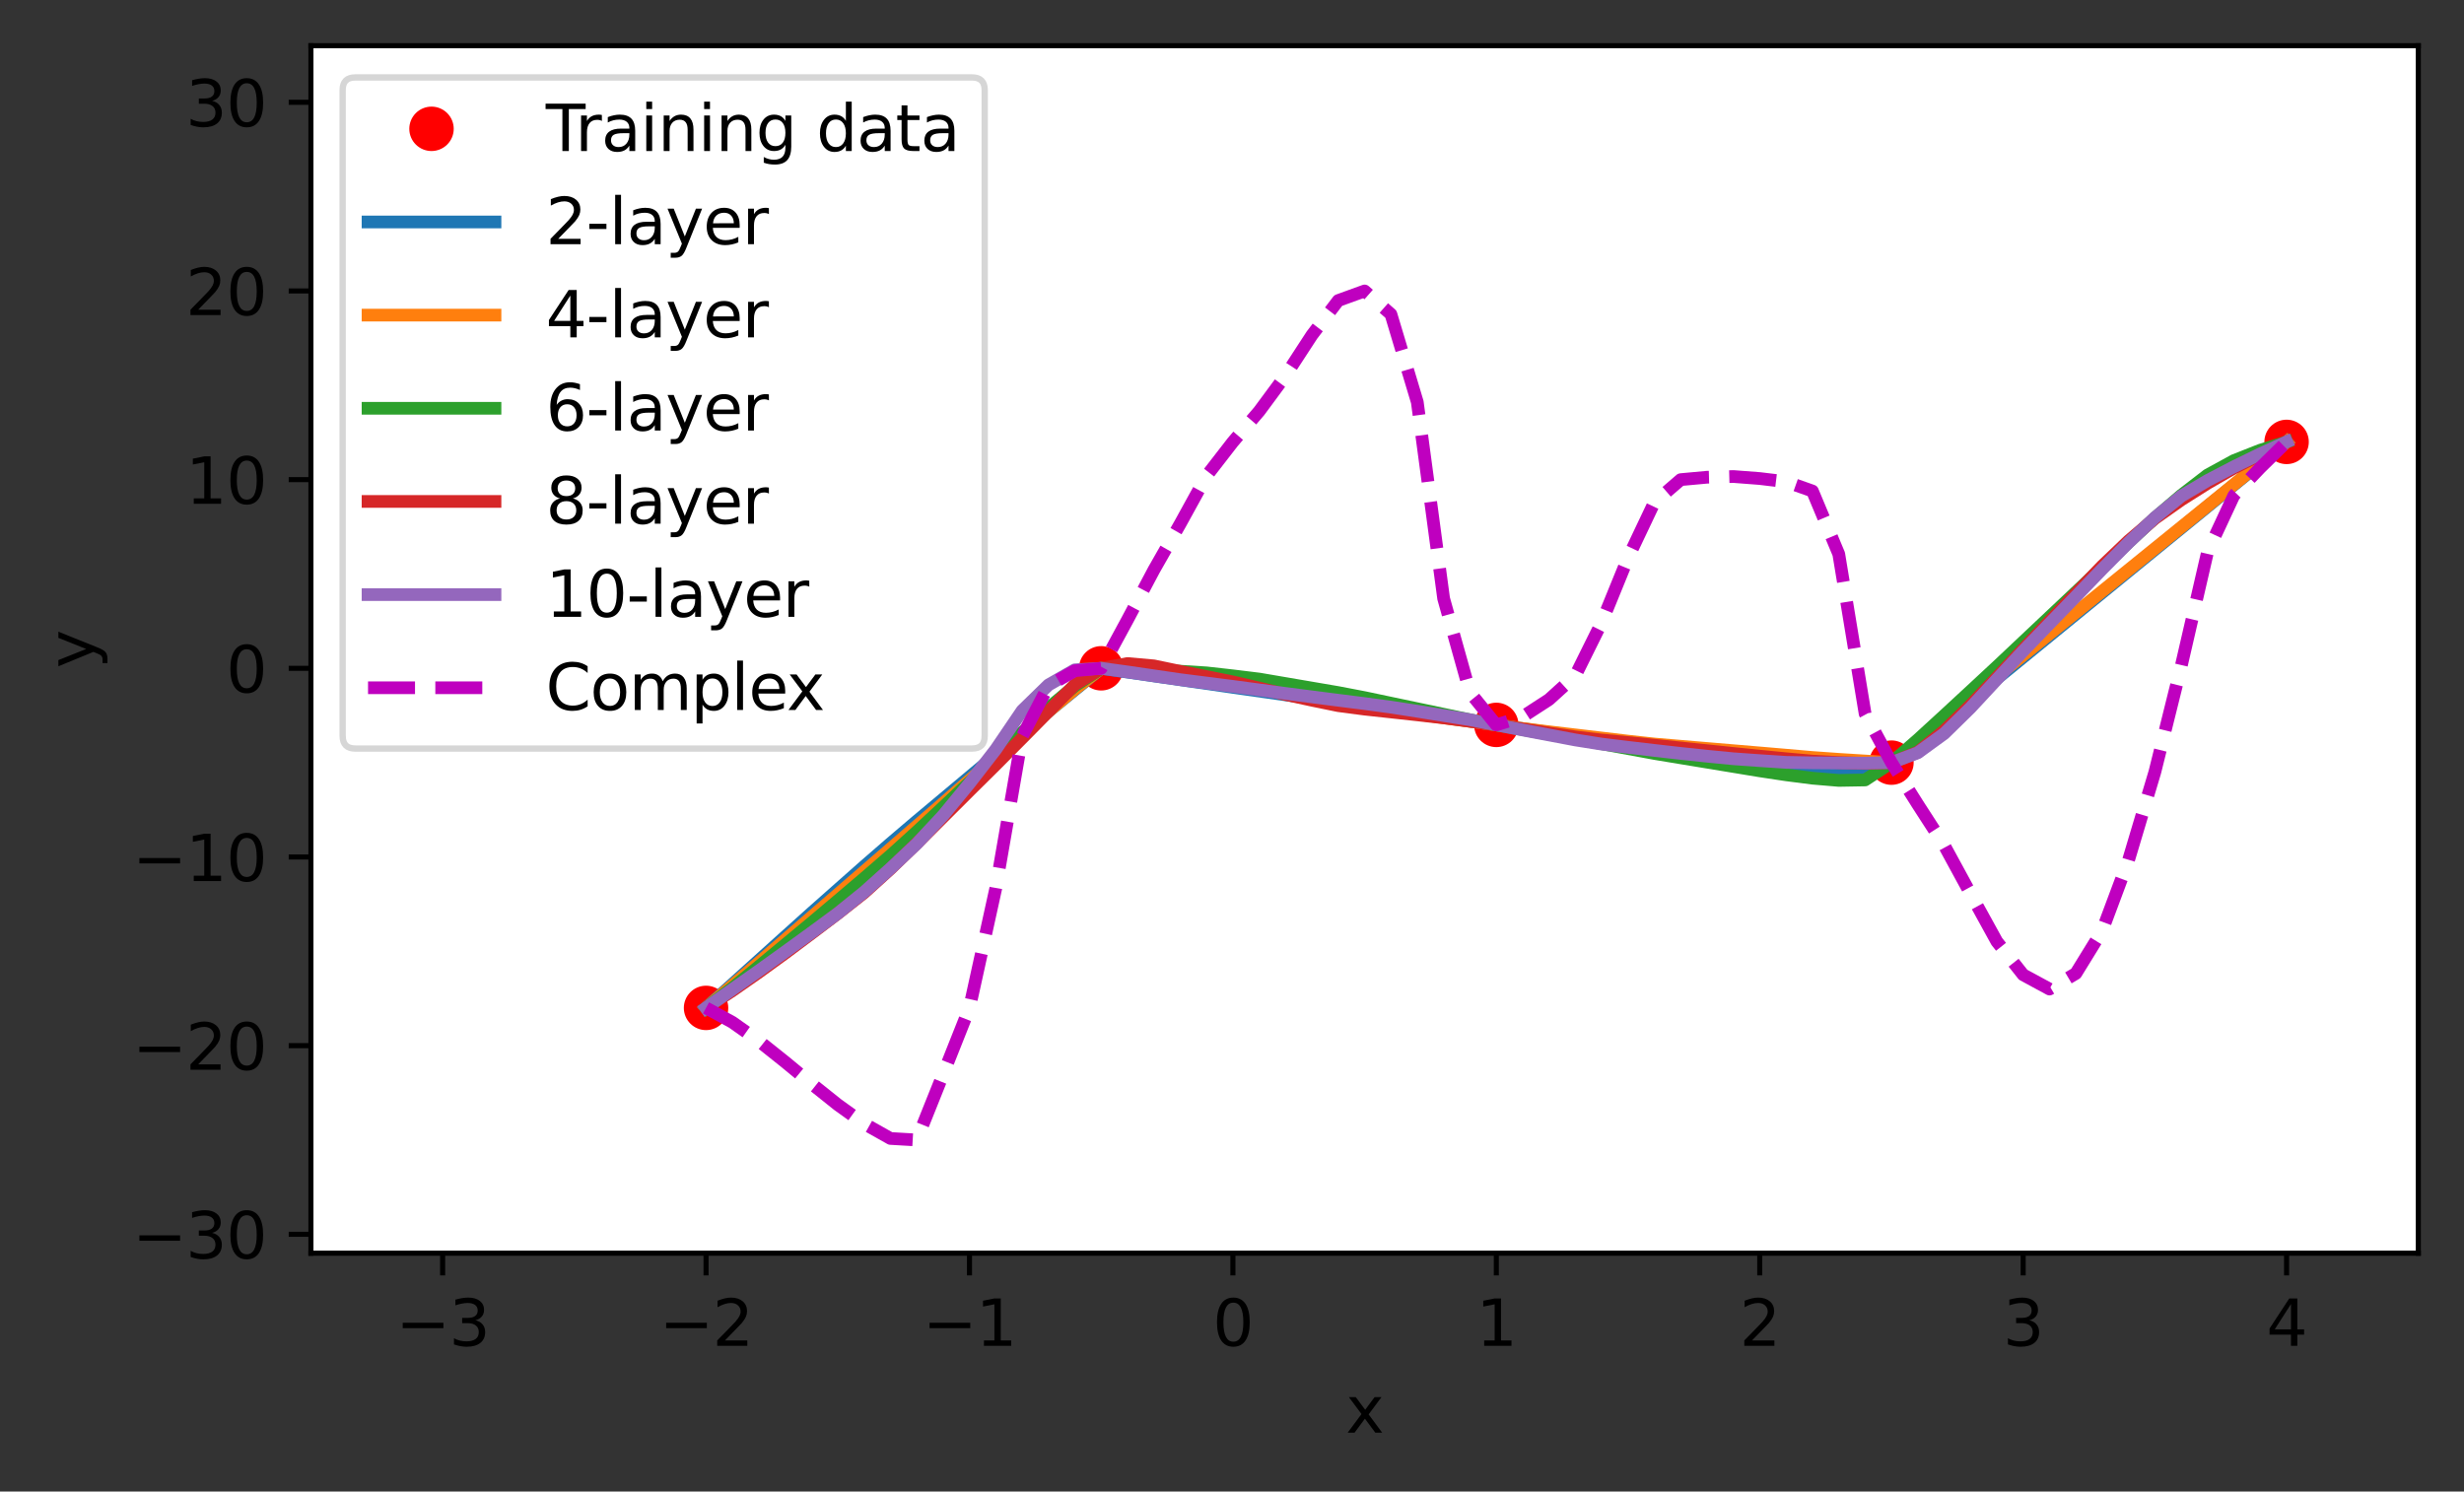 <?xml version="1.0" encoding="utf-8" standalone="no"?>
<!DOCTYPE svg PUBLIC "-//W3C//DTD SVG 1.1//EN"
  "http://www.w3.org/Graphics/SVG/1.1/DTD/svg11.dtd">
<svg xmlns:xlink="http://www.w3.org/1999/xlink" width="388.193pt" height="235.016pt" viewBox="0 0 388.193 235.016" xmlns="http://www.w3.org/2000/svg" version="1.1">
 <rect x="0" y="0" width="388.193" height="235.016" fill="#333333" stroke="none"/>
 <defs>
  <style type="text/css">*{stroke-linejoin: round; stroke-linecap: butt}</style>
 </defs>
 <g id="figure_1">
  <g id="patch_1">
   <path d="M 0 235.016 
L 388.193 235.016 
L 388.193 0 
L 0 0 
L 0 235.016 
z
" style="fill: none"/>
  </g>
  <g id="axes_1">
   <g id="patch_2">
    <path d="M 48.983 197.46 
L 380.993 197.46 
L 380.993 7.2 
L 48.983 7.2 
z
" style="fill: #ffffff"/>
   </g>
   <g id="matplotlib.axis_1">
    <g id="xtick_1">
     <g id="line2d_1">
      <defs>
       <path id="m518a82dbdc" d="M 0 0 
L 0 3.5 
" style="stroke: #000000; stroke-width: 0.8"/>
      </defs>
      <g>
       <use xlink:href="#m518a82dbdc" x="69.733" y="197.46" style="stroke: #000000; stroke-width: 0.8"/>
      </g>
     </g>
     <g id="text_1">
      <!-- −3 -->
      <g transform="translate(62.362 212.058)scale(0.1 -0.1)">
       <defs>
        <path id="DejaVuSans-2212" d="M 678 2272 
L 4684 2272 
L 4684 1741 
L 678 1741 
L 678 2272 
z
" transform="scale(0.016)"/>
        <path id="DejaVuSans-33" d="M 2597 2516 
Q 3050 2419 3304 2112 
Q 3559 1806 3559 1356 
Q 3559 666 3084 287 
Q 2609 -91 1734 -91 
Q 1441 -91 1130 -33 
Q 819 25 488 141 
L 488 750 
Q 750 597 1062 519 
Q 1375 441 1716 441 
Q 2309 441 2620 675 
Q 2931 909 2931 1356 
Q 2931 1769 2642 2001 
Q 2353 2234 1838 2234 
L 1294 2234 
L 1294 2753 
L 1863 2753 
Q 2328 2753 2575 2939 
Q 2822 3125 2822 3475 
Q 2822 3834 2567 4026 
Q 2313 4219 1838 4219 
Q 1578 4219 1281 4162 
Q 984 4106 628 3988 
L 628 4550 
Q 988 4650 1302 4700 
Q 1616 4750 1894 4750 
Q 2613 4750 3031 4423 
Q 3450 4097 3450 3541 
Q 3450 3153 3228 2886 
Q 3006 2619 2597 2516 
z
" transform="scale(0.016)"/>
       </defs>
       <use xlink:href="#DejaVuSans-2212"/>
       <use xlink:href="#DejaVuSans-33" x="83.789"/>
      </g>
     </g>
    </g>
    <g id="xtick_2">
     <g id="line2d_2">
      <g>
       <use xlink:href="#m518a82dbdc" x="111.235" y="197.46" style="stroke: #000000; stroke-width: 0.8"/>
      </g>
     </g>
     <g id="text_2">
      <!-- −2 -->
      <g transform="translate(103.864 212.058)scale(0.1 -0.1)">
       <defs>
        <path id="DejaVuSans-32" d="M 1228 531 
L 3431 531 
L 3431 0 
L 469 0 
L 469 531 
Q 828 903 1448 1529 
Q 2069 2156 2228 2338 
Q 2531 2678 2651 2914 
Q 2772 3150 2772 3378 
Q 2772 3750 2511 3984 
Q 2250 4219 1831 4219 
Q 1534 4219 1204 4116 
Q 875 4013 500 3803 
L 500 4441 
Q 881 4594 1212 4672 
Q 1544 4750 1819 4750 
Q 2544 4750 2975 4387 
Q 3406 4025 3406 3419 
Q 3406 3131 3298 2873 
Q 3191 2616 2906 2266 
Q 2828 2175 2409 1742 
Q 1991 1309 1228 531 
z
" transform="scale(0.016)"/>
       </defs>
       <use xlink:href="#DejaVuSans-2212"/>
       <use xlink:href="#DejaVuSans-32" x="83.789"/>
      </g>
     </g>
    </g>
    <g id="xtick_3">
     <g id="line2d_3">
      <g>
       <use xlink:href="#m518a82dbdc" x="152.736" y="197.46" style="stroke: #000000; stroke-width: 0.8"/>
      </g>
     </g>
     <g id="text_3">
      <!-- −1 -->
      <g transform="translate(145.365 212.058)scale(0.1 -0.1)">
       <defs>
        <path id="DejaVuSans-31" d="M 794 531 
L 1825 531 
L 1825 4091 
L 703 3866 
L 703 4441 
L 1819 4666 
L 2450 4666 
L 2450 531 
L 3481 531 
L 3481 0 
L 794 0 
L 794 531 
z
" transform="scale(0.016)"/>
       </defs>
       <use xlink:href="#DejaVuSans-2212"/>
       <use xlink:href="#DejaVuSans-31" x="83.789"/>
      </g>
     </g>
    </g>
    <g id="xtick_4">
     <g id="line2d_4">
      <g>
       <use xlink:href="#m518a82dbdc" x="194.237" y="197.46" style="stroke: #000000; stroke-width: 0.8"/>
      </g>
     </g>
     <g id="text_4">
      <!-- 0 -->
      <g transform="translate(191.056 212.058)scale(0.1 -0.1)">
       <defs>
        <path id="DejaVuSans-30" d="M 2034 4250 
Q 1547 4250 1301 3770 
Q 1056 3291 1056 2328 
Q 1056 1369 1301 889 
Q 1547 409 2034 409 
Q 2525 409 2770 889 
Q 3016 1369 3016 2328 
Q 3016 3291 2770 3770 
Q 2525 4250 2034 4250 
z
M 2034 4750 
Q 2819 4750 3233 4129 
Q 3647 3509 3647 2328 
Q 3647 1150 3233 529 
Q 2819 -91 2034 -91 
Q 1250 -91 836 529 
Q 422 1150 422 2328 
Q 422 3509 836 4129 
Q 1250 4750 2034 4750 
z
" transform="scale(0.016)"/>
       </defs>
       <use xlink:href="#DejaVuSans-30"/>
      </g>
     </g>
    </g>
    <g id="xtick_5">
     <g id="line2d_5">
      <g>
       <use xlink:href="#m518a82dbdc" x="235.738" y="197.46" style="stroke: #000000; stroke-width: 0.8"/>
      </g>
     </g>
     <g id="text_5">
      <!-- 1 -->
      <g transform="translate(232.557 212.058)scale(0.1 -0.1)">
       <use xlink:href="#DejaVuSans-31"/>
      </g>
     </g>
    </g>
    <g id="xtick_6">
     <g id="line2d_6">
      <g>
       <use xlink:href="#m518a82dbdc" x="277.24" y="197.46" style="stroke: #000000; stroke-width: 0.8"/>
      </g>
     </g>
     <g id="text_6">
      <!-- 2 -->
      <g transform="translate(274.058 212.058)scale(0.1 -0.1)">
       <use xlink:href="#DejaVuSans-32"/>
      </g>
     </g>
    </g>
    <g id="xtick_7">
     <g id="line2d_7">
      <g>
       <use xlink:href="#m518a82dbdc" x="318.741" y="197.46" style="stroke: #000000; stroke-width: 0.8"/>
      </g>
     </g>
     <g id="text_7">
      <!-- 3 -->
      <g transform="translate(315.56 212.058)scale(0.1 -0.1)">
       <use xlink:href="#DejaVuSans-33"/>
      </g>
     </g>
    </g>
    <g id="xtick_8">
     <g id="line2d_8">
      <g>
       <use xlink:href="#m518a82dbdc" x="360.242" y="197.46" style="stroke: #000000; stroke-width: 0.8"/>
      </g>
     </g>
     <g id="text_8">
      <!-- 4 -->
      <g transform="translate(357.061 212.058)scale(0.1 -0.1)">
       <defs>
        <path id="DejaVuSans-34" d="M 2419 4116 
L 825 1625 
L 2419 1625 
L 2419 4116 
z
M 2253 4666 
L 3047 4666 
L 3047 1625 
L 3713 1625 
L 3713 1100 
L 3047 1100 
L 3047 0 
L 2419 0 
L 2419 1100 
L 313 1100 
L 313 1709 
L 2253 4666 
z
" transform="scale(0.016)"/>
       </defs>
       <use xlink:href="#DejaVuSans-34"/>
      </g>
     </g>
    </g>
    <g id="text_9">
     <!-- x -->
     <g transform="translate(212.028 225.737)scale(0.1 -0.1)">
      <defs>
       <path id="DejaVuSans-78" d="M 3513 3500 
L 2247 1797 
L 3578 0 
L 2900 0 
L 1881 1375 
L 863 0 
L 184 0 
L 1544 1831 
L 300 3500 
L 978 3500 
L 1906 2253 
L 2834 3500 
L 3513 3500 
z
" transform="scale(0.016)"/>
      </defs>
      <use xlink:href="#DejaVuSans-78"/>
     </g>
    </g>
   </g>
   <g id="matplotlib.axis_2">
    <g id="ytick_1">
     <g id="line2d_9">
      <defs>
       <path id="mbe72ebe518" d="M 0 0 
L -3.5 0 
" style="stroke: #000000; stroke-width: 0.8"/>
      </defs>
      <g>
       <use xlink:href="#mbe72ebe518" x="48.983" y="194.487" style="stroke: #000000; stroke-width: 0.8"/>
      </g>
     </g>
     <g id="text_10">
      <!-- −30 -->
      <g transform="translate(20.878 198.286)scale(0.1 -0.1)">
       <use xlink:href="#DejaVuSans-2212"/>
       <use xlink:href="#DejaVuSans-33" x="83.789"/>
       <use xlink:href="#DejaVuSans-30" x="147.412"/>
      </g>
     </g>
    </g>
    <g id="ytick_2">
     <g id="line2d_10">
      <g>
       <use xlink:href="#mbe72ebe518" x="48.983" y="164.759" style="stroke: #000000; stroke-width: 0.8"/>
      </g>
     </g>
     <g id="text_11">
      <!-- −20 -->
      <g transform="translate(20.878 168.558)scale(0.1 -0.1)">
       <use xlink:href="#DejaVuSans-2212"/>
       <use xlink:href="#DejaVuSans-32" x="83.789"/>
       <use xlink:href="#DejaVuSans-30" x="147.412"/>
      </g>
     </g>
    </g>
    <g id="ytick_3">
     <g id="line2d_11">
      <g>
       <use xlink:href="#mbe72ebe518" x="48.983" y="135.031" style="stroke: #000000; stroke-width: 0.8"/>
      </g>
     </g>
     <g id="text_12">
      <!-- −10 -->
      <g transform="translate(20.878 138.83)scale(0.1 -0.1)">
       <use xlink:href="#DejaVuSans-2212"/>
       <use xlink:href="#DejaVuSans-31" x="83.789"/>
       <use xlink:href="#DejaVuSans-30" x="147.412"/>
      </g>
     </g>
    </g>
    <g id="ytick_4">
     <g id="line2d_12">
      <g>
       <use xlink:href="#mbe72ebe518" x="48.983" y="105.303" style="stroke: #000000; stroke-width: 0.8"/>
      </g>
     </g>
     <g id="text_13">
      <!-- 0 -->
      <g transform="translate(35.62 109.102)scale(0.1 -0.1)">
       <use xlink:href="#DejaVuSans-30"/>
      </g>
     </g>
    </g>
    <g id="ytick_5">
     <g id="line2d_13">
      <g>
       <use xlink:href="#mbe72ebe518" x="48.983" y="75.575" style="stroke: #000000; stroke-width: 0.8"/>
      </g>
     </g>
     <g id="text_14">
      <!-- 10 -->
      <g transform="translate(29.258 79.374)scale(0.1 -0.1)">
       <use xlink:href="#DejaVuSans-31"/>
       <use xlink:href="#DejaVuSans-30" x="63.623"/>
      </g>
     </g>
    </g>
    <g id="ytick_6">
     <g id="line2d_14">
      <g>
       <use xlink:href="#mbe72ebe518" x="48.983" y="45.847" style="stroke: #000000; stroke-width: 0.8"/>
      </g>
     </g>
     <g id="text_15">
      <!-- 20 -->
      <g transform="translate(29.258 49.646)scale(0.1 -0.1)">
       <use xlink:href="#DejaVuSans-32"/>
       <use xlink:href="#DejaVuSans-30" x="63.623"/>
      </g>
     </g>
    </g>
    <g id="ytick_7">
     <g id="line2d_15">
      <g>
       <use xlink:href="#mbe72ebe518" x="48.983" y="16.118" style="stroke: #000000; stroke-width: 0.8"/>
      </g>
     </g>
     <g id="text_16">
      <!-- 30 -->
      <g transform="translate(29.258 19.918)scale(0.1 -0.1)">
       <use xlink:href="#DejaVuSans-33"/>
       <use xlink:href="#DejaVuSans-30" x="63.623"/>
      </g>
     </g>
    </g>
    <g id="text_17">
     <!-- y -->
     <g transform="translate(14.798 105.289)rotate(-90)scale(0.1 -0.1)">
      <defs>
       <path id="DejaVuSans-79" d="M 2059 -325 
Q 1816 -950 1584 -1140 
Q 1353 -1331 966 -1331 
L 506 -1331 
L 506 -850 
L 844 -850 
Q 1081 -850 1212 -737 
Q 1344 -625 1503 -206 
L 1606 56 
L 191 3500 
L 800 3500 
L 1894 763 
L 2988 3500 
L 3597 3500 
L 2059 -325 
z
" transform="scale(0.016)"/>
      </defs>
      <use xlink:href="#DejaVuSans-79"/>
     </g>
    </g>
   </g>
   <g id="line2d_16">
    <defs>
     <path id="m8c5942d020" d="M 0 3 
C 0.796 3 1.559 2.684 2.121 2.121 
C 2.684 1.559 3 0.796 3 0 
C 3 -0.796 2.684 -1.559 2.121 -2.121 
C 1.559 -2.684 0.796 -3 0 -3 
C -0.796 -3 -1.559 -2.684 -2.121 -2.121 
C -2.684 -1.559 -3 -0.796 -3 0 
C -3 0.796 -2.684 1.559 -2.121 2.121 
C -1.559 2.684 -0.796 3 0 3 
z
" style="stroke: #ff0000"/>
    </defs>
    <g clip-path="url(#pea7859099f)">
     <use xlink:href="#m8c5942d020" x="111.235" y="158.813" style="fill: #ff0000; stroke: #ff0000"/>
     <use xlink:href="#m8c5942d020" x="173.487" y="105.303" style="fill: #ff0000; stroke: #ff0000"/>
     <use xlink:href="#m8c5942d020" x="235.738" y="114.221" style="fill: #ff0000; stroke: #ff0000"/>
     <use xlink:href="#m8c5942d020" x="297.99" y="120.167" style="fill: #ff0000; stroke: #ff0000"/>
     <use xlink:href="#m8c5942d020" x="360.242" y="69.629" style="fill: #ff0000; stroke: #ff0000"/>
    </g>
   </g>
   <g id="line2d_17">
    <path d="M 111.235 158.813 
L 115.385 155.074 
L 119.535 151.335 
L 123.685 147.596 
L 127.835 143.862 
L 131.985 140.187 
L 136.135 136.512 
L 140.286 132.905 
L 144.436 129.373 
L 148.586 125.899 
L 152.736 122.424 
L 156.886 118.95 
L 161.036 115.476 
L 165.186 112.085 
L 169.336 108.694 
L 173.487 105.303 
L 177.637 105.903 
L 181.787 106.502 
L 185.937 107.102 
L 190.087 107.702 
L 194.237 108.301 
L 198.387 108.893 
L 202.537 109.485 
L 206.688 110.077 
L 210.838 110.669 
L 214.988 111.261 
L 219.138 111.853 
L 223.288 112.445 
L 227.438 113.037 
L 231.588 113.629 
L 235.738 114.221 
L 239.889 114.813 
L 244.039 115.405 
L 248.189 115.997 
L 252.339 116.589 
L 256.489 117.181 
L 260.639 117.765 
L 264.789 118.313 
L 268.939 118.862 
L 273.09 119.41 
L 277.24 119.959 
L 281.39 120.507 
L 285.54 121.056 
L 289.69 121.604 
L 293.84 122.152 
L 297.99 120.167 
L 302.14 116.862 
L 306.291 113.557 
L 310.441 110.252 
L 314.591 106.941 
L 318.741 103.549 
L 322.891 100.157 
L 327.041 96.765 
L 331.191 93.373 
L 335.341 89.981 
L 339.492 86.589 
L 343.642 83.197 
L 347.792 79.805 
L 351.942 76.413 
L 356.092 73.021 
L 360.242 69.629 
" clip-path="url(#pea7859099f)" style="fill: none; stroke: #1f77b4; stroke-width: 2; stroke-linecap: square"/>
   </g>
   <g id="line2d_18">
    <path d="M 111.235 158.813 
L 115.385 155.266 
L 119.535 151.678 
L 123.685 148.089 
L 127.835 144.501 
L 131.985 140.913 
L 136.135 137.325 
L 140.286 133.737 
L 144.436 130.148 
L 148.586 126.554 
L 152.736 122.933 
L 156.886 119.314 
L 161.036 115.703 
L 165.186 112.086 
L 169.336 108.606 
L 173.487 105.303 
L 177.637 105.024 
L 181.787 105.656 
L 185.937 106.282 
L 190.087 106.908 
L 194.237 107.534 
L 198.387 108.182 
L 202.537 108.915 
L 206.688 109.651 
L 210.838 110.387 
L 214.988 111.122 
L 219.138 111.835 
L 223.288 112.505 
L 227.438 113.095 
L 231.588 113.654 
L 235.738 114.221 
L 239.889 114.788 
L 244.039 115.305 
L 248.189 115.797 
L 252.339 116.289 
L 256.489 116.782 
L 260.639 117.235 
L 264.789 117.589 
L 268.939 117.939 
L 273.09 118.289 
L 277.24 118.639 
L 281.39 118.993 
L 285.54 119.355 
L 289.69 119.649 
L 293.84 119.908 
L 297.99 120.167 
L 302.14 116.775 
L 306.291 113.379 
L 310.441 109.983 
L 314.591 106.606 
L 318.741 103.244 
L 322.891 99.882 
L 327.041 96.519 
L 331.191 93.157 
L 335.341 89.795 
L 339.492 86.433 
L 343.642 83.07 
L 347.792 79.708 
L 351.942 76.346 
L 356.092 72.984 
L 360.242 69.629 
" clip-path="url(#pea7859099f)" style="fill: none; stroke: #ff7f0e; stroke-width: 2; stroke-linecap: square"/>
   </g>
   <g id="line2d_19">
    <path d="M 111.235 158.813 
L 115.385 155.665 
L 119.535 152.297 
L 123.685 148.856 
L 127.835 145.415 
L 131.985 141.917 
L 136.135 138.387 
L 140.286 134.801 
L 144.436 131.045 
L 148.586 127.168 
L 152.736 123.256 
L 156.886 119.331 
L 161.036 115.423 
L 165.186 111.544 
L 169.336 108.082 
L 173.487 105.303 
L 177.637 105.456 
L 181.787 105.609 
L 185.937 105.761 
L 190.087 106.022 
L 194.237 106.488 
L 198.387 106.998 
L 202.537 107.708 
L 206.688 108.418 
L 210.838 109.129 
L 214.988 109.925 
L 219.138 110.801 
L 223.288 111.674 
L 227.438 112.546 
L 231.588 113.419 
L 235.738 114.221 
L 239.889 114.961 
L 244.039 115.692 
L 248.189 116.422 
L 252.339 117.188 
L 256.489 117.954 
L 260.639 118.719 
L 264.789 119.406 
L 268.939 120.089 
L 273.09 120.772 
L 277.24 121.456 
L 281.39 122.082 
L 285.54 122.615 
L 289.69 122.966 
L 293.84 122.894 
L 297.99 120.167 
L 302.14 116.547 
L 306.291 112.742 
L 310.441 108.906 
L 314.591 105.049 
L 318.741 101.135 
L 322.891 97.221 
L 327.041 93.304 
L 331.191 89.379 
L 335.341 85.454 
L 339.492 81.604 
L 343.642 78.046 
L 347.792 74.847 
L 351.942 72.575 
L 356.092 70.938 
L 360.242 69.629 
" clip-path="url(#pea7859099f)" style="fill: none; stroke: #2ca02c; stroke-width: 2; stroke-linecap: square"/>
   </g>
   <g id="line2d_20">
    <path d="M 111.235 158.813 
L 115.385 156.098 
L 119.535 153.203 
L 123.685 150.192 
L 127.835 147.081 
L 131.985 143.936 
L 136.135 140.663 
L 140.286 136.896 
L 144.436 132.868 
L 148.586 128.729 
L 152.736 124.587 
L 156.886 120.479 
L 161.036 116.303 
L 165.186 112.096 
L 169.336 107.884 
L 173.487 105.303 
L 177.637 104.55 
L 181.787 104.919 
L 185.937 105.788 
L 190.087 106.604 
L 194.237 107.448 
L 198.387 108.414 
L 202.537 109.425 
L 206.688 110.333 
L 210.838 111.185 
L 214.988 111.731 
L 219.138 112.181 
L 223.288 112.635 
L 227.438 113.108 
L 231.588 113.651 
L 235.738 114.221 
L 239.889 114.867 
L 244.039 115.501 
L 248.189 116.115 
L 252.339 116.607 
L 256.489 116.999 
L 260.639 117.419 
L 264.789 117.855 
L 268.939 118.286 
L 273.09 118.724 
L 277.24 119.145 
L 281.39 119.552 
L 285.54 119.927 
L 289.69 120.158 
L 293.84 120.286 
L 297.99 120.167 
L 302.14 118.523 
L 306.291 115.144 
L 310.441 111.124 
L 314.591 106.752 
L 318.741 102.293 
L 322.891 97.891 
L 327.041 93.519 
L 331.191 89.184 
L 335.341 85.223 
L 339.492 81.694 
L 343.642 78.767 
L 347.792 76.146 
L 351.942 73.75 
L 356.092 71.64 
L 360.242 69.629 
" clip-path="url(#pea7859099f)" style="fill: none; stroke: #d62728; stroke-width: 2; stroke-linecap: square"/>
   </g>
   <g id="line2d_21">
    <path d="M 111.235 158.813 
L 115.385 155.892 
L 119.535 152.964 
L 123.685 149.979 
L 127.835 146.968 
L 131.985 143.913 
L 136.135 140.559 
L 140.286 136.839 
L 144.436 132.929 
L 148.586 128.477 
L 152.736 123.433 
L 156.886 118.079 
L 161.036 111.969 
L 165.186 107.92 
L 169.336 105.543 
L 173.487 105.303 
L 177.637 105.877 
L 181.787 106.486 
L 185.937 107.094 
L 190.087 107.624 
L 194.237 108.156 
L 198.387 108.711 
L 202.537 109.268 
L 206.688 109.804 
L 210.838 110.337 
L 214.988 110.862 
L 219.138 111.422 
L 223.288 112.069 
L 227.438 112.743 
L 231.588 113.402 
L 235.738 114.221 
L 239.889 115.016 
L 244.039 115.802 
L 248.189 116.59 
L 252.339 117.247 
L 256.489 117.755 
L 260.639 118.242 
L 264.789 118.715 
L 268.939 119.152 
L 273.09 119.556 
L 277.24 119.85 
L 281.39 120.122 
L 285.54 120.196 
L 289.69 120.223 
L 293.84 120.241 
L 297.99 120.167 
L 302.14 118.611 
L 306.291 115.592 
L 310.441 111.523 
L 314.591 107.049 
L 318.741 102.573 
L 322.891 98.255 
L 327.041 93.977 
L 331.191 89.676 
L 335.341 85.495 
L 339.492 81.556 
L 343.642 78.174 
L 347.792 75.71 
L 351.942 73.543 
L 356.092 71.516 
L 360.242 69.629 
" clip-path="url(#pea7859099f)" style="fill: none; stroke: #9467bd; stroke-width: 2; stroke-linecap: square"/>
   </g>
   <g id="line2d_22">
    <path d="M 111.235 158.813 
L 115.385 161.079 
L 119.535 164.011 
L 123.685 167.319 
L 127.835 170.75 
L 131.985 174.064 
L 136.135 177.047 
L 140.286 179.383 
L 144.436 179.623 
L 148.586 169.258 
L 152.736 158.813 
L 156.886 139.94 
L 161.036 116.028 
L 165.186 108.053 
L 169.336 105.681 
L 173.487 105.303 
L 177.637 97.647 
L 181.787 89.814 
L 185.937 82.534 
L 190.087 74.985 
L 194.237 69.629 
L 198.387 64.786 
L 202.537 59.17 
L 206.688 52.8 
L 210.838 47.351 
L 214.988 45.847 
L 219.138 49.517 
L 223.288 63.355 
L 227.438 94.299 
L 231.588 109.106 
L 235.738 114.221 
L 239.889 112.922 
L 244.039 110.226 
L 248.189 106.461 
L 252.339 98.078 
L 256.489 87.901 
L 260.639 79.158 
L 264.789 75.575 
L 268.939 75.195 
L 273.09 75.084 
L 277.24 75.401 
L 281.39 75.9 
L 285.54 77.367 
L 289.69 87.298 
L 293.84 112.449 
L 297.99 120.167 
L 302.14 126.749 
L 306.291 133.178 
L 310.441 140.806 
L 314.591 148.345 
L 318.741 153.591 
L 322.891 155.841 
L 327.041 153.387 
L 331.191 146.65 
L 335.341 135.535 
L 339.492 121.631 
L 343.642 104.946 
L 347.792 86.975 
L 351.942 78.061 
L 356.092 73.704 
L 360.242 69.629 
" clip-path="url(#pea7859099f)" style="fill: none; stroke-dasharray: 7.4,3.2; stroke-dashoffset: 0; stroke: #bf00bf; stroke-width: 2"/>
   </g>
   <g id="patch_3">
    <path d="M 48.983 197.46 
L 48.983 7.2 
" style="fill: none; stroke: #000000; stroke-width: 0.8; stroke-linejoin: miter; stroke-linecap: square"/>
   </g>
   <g id="patch_4">
    <path d="M 380.993 197.46 
L 380.993 7.2 
" style="fill: none; stroke: #000000; stroke-width: 0.8; stroke-linejoin: miter; stroke-linecap: square"/>
   </g>
   <g id="patch_5">
    <path d="M 48.983 197.46 
L 380.993 197.46 
" style="fill: none; stroke: #000000; stroke-width: 0.8; stroke-linejoin: miter; stroke-linecap: square"/>
   </g>
   <g id="patch_6">
    <path d="M 48.983 7.2 
L 380.993 7.2 
" style="fill: none; stroke: #000000; stroke-width: 0.8; stroke-linejoin: miter; stroke-linecap: square"/>
   </g>
   <g id="legend_1">
    <g id="patch_7">
     <path d="M 55.983 117.947 
L 153.137 117.947 
Q 155.137 117.947 155.137 115.947 
L 155.137 14.2 
Q 155.137 12.2 153.137 12.2 
L 55.983 12.2 
Q 53.983 12.2 53.983 14.2 
L 53.983 115.947 
Q 53.983 117.947 55.983 117.947 
z
" style="fill: #ffffff; opacity: 0.8; stroke: #cccccc; stroke-linejoin: miter"/>
    </g>
    <g id="line2d_23">
     <g>
      <use xlink:href="#m8c5942d020" x="67.983" y="20.298" style="fill: #ff0000; stroke: #ff0000"/>
     </g>
    </g>
    <g id="text_18">
     <!-- Training data -->
     <g transform="translate(85.983 23.798)scale(0.1 -0.1)">
      <defs>
       <path id="DejaVuSans-54" d="M -19 4666 
L 3928 4666 
L 3928 4134 
L 2272 4134 
L 2272 0 
L 1638 0 
L 1638 4134 
L -19 4134 
L -19 4666 
z
" transform="scale(0.016)"/>
       <path id="DejaVuSans-72" d="M 2631 2963 
Q 2534 3019 2420 3045 
Q 2306 3072 2169 3072 
Q 1681 3072 1420 2755 
Q 1159 2438 1159 1844 
L 1159 0 
L 581 0 
L 581 3500 
L 1159 3500 
L 1159 2956 
Q 1341 3275 1631 3429 
Q 1922 3584 2338 3584 
Q 2397 3584 2469 3576 
Q 2541 3569 2628 3553 
L 2631 2963 
z
" transform="scale(0.016)"/>
       <path id="DejaVuSans-61" d="M 2194 1759 
Q 1497 1759 1228 1600 
Q 959 1441 959 1056 
Q 959 750 1161 570 
Q 1363 391 1709 391 
Q 2188 391 2477 730 
Q 2766 1069 2766 1631 
L 2766 1759 
L 2194 1759 
z
M 3341 1997 
L 3341 0 
L 2766 0 
L 2766 531 
Q 2569 213 2275 61 
Q 1981 -91 1556 -91 
Q 1019 -91 701 211 
Q 384 513 384 1019 
Q 384 1609 779 1909 
Q 1175 2209 1959 2209 
L 2766 2209 
L 2766 2266 
Q 2766 2663 2505 2880 
Q 2244 3097 1772 3097 
Q 1472 3097 1187 3025 
Q 903 2953 641 2809 
L 641 3341 
Q 956 3463 1253 3523 
Q 1550 3584 1831 3584 
Q 2591 3584 2966 3190 
Q 3341 2797 3341 1997 
z
" transform="scale(0.016)"/>
       <path id="DejaVuSans-69" d="M 603 3500 
L 1178 3500 
L 1178 0 
L 603 0 
L 603 3500 
z
M 603 4863 
L 1178 4863 
L 1178 4134 
L 603 4134 
L 603 4863 
z
" transform="scale(0.016)"/>
       <path id="DejaVuSans-6e" d="M 3513 2113 
L 3513 0 
L 2938 0 
L 2938 2094 
Q 2938 2591 2744 2837 
Q 2550 3084 2163 3084 
Q 1697 3084 1428 2787 
Q 1159 2491 1159 1978 
L 1159 0 
L 581 0 
L 581 3500 
L 1159 3500 
L 1159 2956 
Q 1366 3272 1645 3428 
Q 1925 3584 2291 3584 
Q 2894 3584 3203 3211 
Q 3513 2838 3513 2113 
z
" transform="scale(0.016)"/>
       <path id="DejaVuSans-67" d="M 2906 1791 
Q 2906 2416 2648 2759 
Q 2391 3103 1925 3103 
Q 1463 3103 1205 2759 
Q 947 2416 947 1791 
Q 947 1169 1205 825 
Q 1463 481 1925 481 
Q 2391 481 2648 825 
Q 2906 1169 2906 1791 
z
M 3481 434 
Q 3481 -459 3084 -895 
Q 2688 -1331 1869 -1331 
Q 1566 -1331 1297 -1286 
Q 1028 -1241 775 -1147 
L 775 -588 
Q 1028 -725 1275 -790 
Q 1522 -856 1778 -856 
Q 2344 -856 2625 -561 
Q 2906 -266 2906 331 
L 2906 616 
Q 2728 306 2450 153 
Q 2172 0 1784 0 
Q 1141 0 747 490 
Q 353 981 353 1791 
Q 353 2603 747 3093 
Q 1141 3584 1784 3584 
Q 2172 3584 2450 3431 
Q 2728 3278 2906 2969 
L 2906 3500 
L 3481 3500 
L 3481 434 
z
" transform="scale(0.016)"/>
       <path id="DejaVuSans-20" transform="scale(0.016)"/>
       <path id="DejaVuSans-64" d="M 2906 2969 
L 2906 4863 
L 3481 4863 
L 3481 0 
L 2906 0 
L 2906 525 
Q 2725 213 2448 61 
Q 2172 -91 1784 -91 
Q 1150 -91 751 415 
Q 353 922 353 1747 
Q 353 2572 751 3078 
Q 1150 3584 1784 3584 
Q 2172 3584 2448 3432 
Q 2725 3281 2906 2969 
z
M 947 1747 
Q 947 1113 1208 752 
Q 1469 391 1925 391 
Q 2381 391 2643 752 
Q 2906 1113 2906 1747 
Q 2906 2381 2643 2742 
Q 2381 3103 1925 3103 
Q 1469 3103 1208 2742 
Q 947 2381 947 1747 
z
" transform="scale(0.016)"/>
       <path id="DejaVuSans-74" d="M 1172 4494 
L 1172 3500 
L 2356 3500 
L 2356 3053 
L 1172 3053 
L 1172 1153 
Q 1172 725 1289 603 
Q 1406 481 1766 481 
L 2356 481 
L 2356 0 
L 1766 0 
Q 1100 0 847 248 
Q 594 497 594 1153 
L 594 3053 
L 172 3053 
L 172 3500 
L 594 3500 
L 594 4494 
L 1172 4494 
z
" transform="scale(0.016)"/>
      </defs>
      <use xlink:href="#DejaVuSans-54"/>
      <use xlink:href="#DejaVuSans-72" x="46.334"/>
      <use xlink:href="#DejaVuSans-61" x="87.447"/>
      <use xlink:href="#DejaVuSans-69" x="148.727"/>
      <use xlink:href="#DejaVuSans-6e" x="176.51"/>
      <use xlink:href="#DejaVuSans-69" x="239.889"/>
      <use xlink:href="#DejaVuSans-6e" x="267.672"/>
      <use xlink:href="#DejaVuSans-67" x="331.051"/>
      <use xlink:href="#DejaVuSans-20" x="394.527"/>
      <use xlink:href="#DejaVuSans-64" x="426.314"/>
      <use xlink:href="#DejaVuSans-61" x="489.791"/>
      <use xlink:href="#DejaVuSans-74" x="551.07"/>
      <use xlink:href="#DejaVuSans-61" x="590.279"/>
     </g>
    </g>
    <g id="line2d_24">
     <path d="M 57.983 34.977 
L 67.983 34.977 
L 77.983 34.977 
" style="fill: none; stroke: #1f77b4; stroke-width: 2; stroke-linecap: square"/>
    </g>
    <g id="text_19">
     <!-- 2-layer -->
     <g transform="translate(85.983 38.477)scale(0.1 -0.1)">
      <defs>
       <path id="DejaVuSans-2d" d="M 313 2009 
L 1997 2009 
L 1997 1497 
L 313 1497 
L 313 2009 
z
" transform="scale(0.016)"/>
       <path id="DejaVuSans-6c" d="M 603 4863 
L 1178 4863 
L 1178 0 
L 603 0 
L 603 4863 
z
" transform="scale(0.016)"/>
       <path id="DejaVuSans-65" d="M 3597 1894 
L 3597 1613 
L 953 1613 
Q 991 1019 1311 708 
Q 1631 397 2203 397 
Q 2534 397 2845 478 
Q 3156 559 3463 722 
L 3463 178 
Q 3153 47 2828 -22 
Q 2503 -91 2169 -91 
Q 1331 -91 842 396 
Q 353 884 353 1716 
Q 353 2575 817 3079 
Q 1281 3584 2069 3584 
Q 2775 3584 3186 3129 
Q 3597 2675 3597 1894 
z
M 3022 2063 
Q 3016 2534 2758 2815 
Q 2500 3097 2075 3097 
Q 1594 3097 1305 2825 
Q 1016 2553 972 2059 
L 3022 2063 
z
" transform="scale(0.016)"/>
      </defs>
      <use xlink:href="#DejaVuSans-32"/>
      <use xlink:href="#DejaVuSans-2d" x="63.623"/>
      <use xlink:href="#DejaVuSans-6c" x="99.707"/>
      <use xlink:href="#DejaVuSans-61" x="127.49"/>
      <use xlink:href="#DejaVuSans-79" x="188.77"/>
      <use xlink:href="#DejaVuSans-65" x="247.949"/>
      <use xlink:href="#DejaVuSans-72" x="309.473"/>
     </g>
    </g>
    <g id="line2d_25">
     <path d="M 57.983 49.655 
L 67.983 49.655 
L 77.983 49.655 
" style="fill: none; stroke: #ff7f0e; stroke-width: 2; stroke-linecap: square"/>
    </g>
    <g id="text_20">
     <!-- 4-layer -->
     <g transform="translate(85.983 53.155)scale(0.1 -0.1)">
      <use xlink:href="#DejaVuSans-34"/>
      <use xlink:href="#DejaVuSans-2d" x="63.623"/>
      <use xlink:href="#DejaVuSans-6c" x="99.707"/>
      <use xlink:href="#DejaVuSans-61" x="127.49"/>
      <use xlink:href="#DejaVuSans-79" x="188.77"/>
      <use xlink:href="#DejaVuSans-65" x="247.949"/>
      <use xlink:href="#DejaVuSans-72" x="309.473"/>
     </g>
    </g>
    <g id="line2d_26">
     <path d="M 57.983 64.333 
L 67.983 64.333 
L 77.983 64.333 
" style="fill: none; stroke: #2ca02c; stroke-width: 2; stroke-linecap: square"/>
    </g>
    <g id="text_21">
     <!-- 6-layer -->
     <g transform="translate(85.983 67.833)scale(0.1 -0.1)">
      <defs>
       <path id="DejaVuSans-36" d="M 2113 2584 
Q 1688 2584 1439 2293 
Q 1191 2003 1191 1497 
Q 1191 994 1439 701 
Q 1688 409 2113 409 
Q 2538 409 2786 701 
Q 3034 994 3034 1497 
Q 3034 2003 2786 2293 
Q 2538 2584 2113 2584 
z
M 3366 4563 
L 3366 3988 
Q 3128 4100 2886 4159 
Q 2644 4219 2406 4219 
Q 1781 4219 1451 3797 
Q 1122 3375 1075 2522 
Q 1259 2794 1537 2939 
Q 1816 3084 2150 3084 
Q 2853 3084 3261 2657 
Q 3669 2231 3669 1497 
Q 3669 778 3244 343 
Q 2819 -91 2113 -91 
Q 1303 -91 875 529 
Q 447 1150 447 2328 
Q 447 3434 972 4092 
Q 1497 4750 2381 4750 
Q 2619 4750 2861 4703 
Q 3103 4656 3366 4563 
z
" transform="scale(0.016)"/>
      </defs>
      <use xlink:href="#DejaVuSans-36"/>
      <use xlink:href="#DejaVuSans-2d" x="63.623"/>
      <use xlink:href="#DejaVuSans-6c" x="99.707"/>
      <use xlink:href="#DejaVuSans-61" x="127.49"/>
      <use xlink:href="#DejaVuSans-79" x="188.77"/>
      <use xlink:href="#DejaVuSans-65" x="247.949"/>
      <use xlink:href="#DejaVuSans-72" x="309.473"/>
     </g>
    </g>
    <g id="line2d_27">
     <path d="M 57.983 79.011 
L 67.983 79.011 
L 77.983 79.011 
" style="fill: none; stroke: #d62728; stroke-width: 2; stroke-linecap: square"/>
    </g>
    <g id="text_22">
     <!-- 8-layer -->
     <g transform="translate(85.983 82.511)scale(0.1 -0.1)">
      <defs>
       <path id="DejaVuSans-38" d="M 2034 2216 
Q 1584 2216 1326 1975 
Q 1069 1734 1069 1313 
Q 1069 891 1326 650 
Q 1584 409 2034 409 
Q 2484 409 2743 651 
Q 3003 894 3003 1313 
Q 3003 1734 2745 1975 
Q 2488 2216 2034 2216 
z
M 1403 2484 
Q 997 2584 770 2862 
Q 544 3141 544 3541 
Q 544 4100 942 4425 
Q 1341 4750 2034 4750 
Q 2731 4750 3128 4425 
Q 3525 4100 3525 3541 
Q 3525 3141 3298 2862 
Q 3072 2584 2669 2484 
Q 3125 2378 3379 2068 
Q 3634 1759 3634 1313 
Q 3634 634 3220 271 
Q 2806 -91 2034 -91 
Q 1263 -91 848 271 
Q 434 634 434 1313 
Q 434 1759 690 2068 
Q 947 2378 1403 2484 
z
M 1172 3481 
Q 1172 3119 1398 2916 
Q 1625 2713 2034 2713 
Q 2441 2713 2670 2916 
Q 2900 3119 2900 3481 
Q 2900 3844 2670 4047 
Q 2441 4250 2034 4250 
Q 1625 4250 1398 4047 
Q 1172 3844 1172 3481 
z
" transform="scale(0.016)"/>
      </defs>
      <use xlink:href="#DejaVuSans-38"/>
      <use xlink:href="#DejaVuSans-2d" x="63.623"/>
      <use xlink:href="#DejaVuSans-6c" x="99.707"/>
      <use xlink:href="#DejaVuSans-61" x="127.49"/>
      <use xlink:href="#DejaVuSans-79" x="188.77"/>
      <use xlink:href="#DejaVuSans-65" x="247.949"/>
      <use xlink:href="#DejaVuSans-72" x="309.473"/>
     </g>
    </g>
    <g id="line2d_28">
     <path d="M 57.983 93.689 
L 67.983 93.689 
L 77.983 93.689 
" style="fill: none; stroke: #9467bd; stroke-width: 2; stroke-linecap: square"/>
    </g>
    <g id="text_23">
     <!-- 10-layer -->
     <g transform="translate(85.983 97.189)scale(0.1 -0.1)">
      <use xlink:href="#DejaVuSans-31"/>
      <use xlink:href="#DejaVuSans-30" x="63.623"/>
      <use xlink:href="#DejaVuSans-2d" x="127.246"/>
      <use xlink:href="#DejaVuSans-6c" x="163.33"/>
      <use xlink:href="#DejaVuSans-61" x="191.113"/>
      <use xlink:href="#DejaVuSans-79" x="252.393"/>
      <use xlink:href="#DejaVuSans-65" x="311.572"/>
      <use xlink:href="#DejaVuSans-72" x="373.096"/>
     </g>
    </g>
    <g id="line2d_29">
     <path d="M 57.983 108.367 
L 67.983 108.367 
L 77.983 108.367 
" style="fill: none; stroke-dasharray: 7.4,3.2; stroke-dashoffset: 0; stroke: #bf00bf; stroke-width: 2"/>
    </g>
    <g id="text_24">
     <!-- Complex -->
     <g transform="translate(85.983 111.867)scale(0.1 -0.1)">
      <defs>
       <path id="DejaVuSans-43" d="M 4122 4306 
L 4122 3641 
Q 3803 3938 3442 4084 
Q 3081 4231 2675 4231 
Q 1875 4231 1450 3742 
Q 1025 3253 1025 2328 
Q 1025 1406 1450 917 
Q 1875 428 2675 428 
Q 3081 428 3442 575 
Q 3803 722 4122 1019 
L 4122 359 
Q 3791 134 3420 21 
Q 3050 -91 2638 -91 
Q 1578 -91 968 557 
Q 359 1206 359 2328 
Q 359 3453 968 4101 
Q 1578 4750 2638 4750 
Q 3056 4750 3426 4639 
Q 3797 4528 4122 4306 
z
" transform="scale(0.016)"/>
       <path id="DejaVuSans-6f" d="M 1959 3097 
Q 1497 3097 1228 2736 
Q 959 2375 959 1747 
Q 959 1119 1226 758 
Q 1494 397 1959 397 
Q 2419 397 2687 759 
Q 2956 1122 2956 1747 
Q 2956 2369 2687 2733 
Q 2419 3097 1959 3097 
z
M 1959 3584 
Q 2709 3584 3137 3096 
Q 3566 2609 3566 1747 
Q 3566 888 3137 398 
Q 2709 -91 1959 -91 
Q 1206 -91 779 398 
Q 353 888 353 1747 
Q 353 2609 779 3096 
Q 1206 3584 1959 3584 
z
" transform="scale(0.016)"/>
       <path id="DejaVuSans-6d" d="M 3328 2828 
Q 3544 3216 3844 3400 
Q 4144 3584 4550 3584 
Q 5097 3584 5394 3201 
Q 5691 2819 5691 2113 
L 5691 0 
L 5113 0 
L 5113 2094 
Q 5113 2597 4934 2840 
Q 4756 3084 4391 3084 
Q 3944 3084 3684 2787 
Q 3425 2491 3425 1978 
L 3425 0 
L 2847 0 
L 2847 2094 
Q 2847 2600 2669 2842 
Q 2491 3084 2119 3084 
Q 1678 3084 1418 2786 
Q 1159 2488 1159 1978 
L 1159 0 
L 581 0 
L 581 3500 
L 1159 3500 
L 1159 2956 
Q 1356 3278 1631 3431 
Q 1906 3584 2284 3584 
Q 2666 3584 2933 3390 
Q 3200 3197 3328 2828 
z
" transform="scale(0.016)"/>
       <path id="DejaVuSans-70" d="M 1159 525 
L 1159 -1331 
L 581 -1331 
L 581 3500 
L 1159 3500 
L 1159 2969 
Q 1341 3281 1617 3432 
Q 1894 3584 2278 3584 
Q 2916 3584 3314 3078 
Q 3713 2572 3713 1747 
Q 3713 922 3314 415 
Q 2916 -91 2278 -91 
Q 1894 -91 1617 61 
Q 1341 213 1159 525 
z
M 3116 1747 
Q 3116 2381 2855 2742 
Q 2594 3103 2138 3103 
Q 1681 3103 1420 2742 
Q 1159 2381 1159 1747 
Q 1159 1113 1420 752 
Q 1681 391 2138 391 
Q 2594 391 2855 752 
Q 3116 1113 3116 1747 
z
" transform="scale(0.016)"/>
      </defs>
      <use xlink:href="#DejaVuSans-43"/>
      <use xlink:href="#DejaVuSans-6f" x="69.824"/>
      <use xlink:href="#DejaVuSans-6d" x="131.006"/>
      <use xlink:href="#DejaVuSans-70" x="228.418"/>
      <use xlink:href="#DejaVuSans-6c" x="291.895"/>
      <use xlink:href="#DejaVuSans-65" x="319.678"/>
      <use xlink:href="#DejaVuSans-78" x="379.451"/>
     </g>
    </g>
   </g>
  </g>
 </g>
 <defs>
  <clipPath id="pea7859099f">
   <rect x="48.983" y="7.2" width="332.01" height="190.26"/>
  </clipPath>
 </defs>
</svg>
